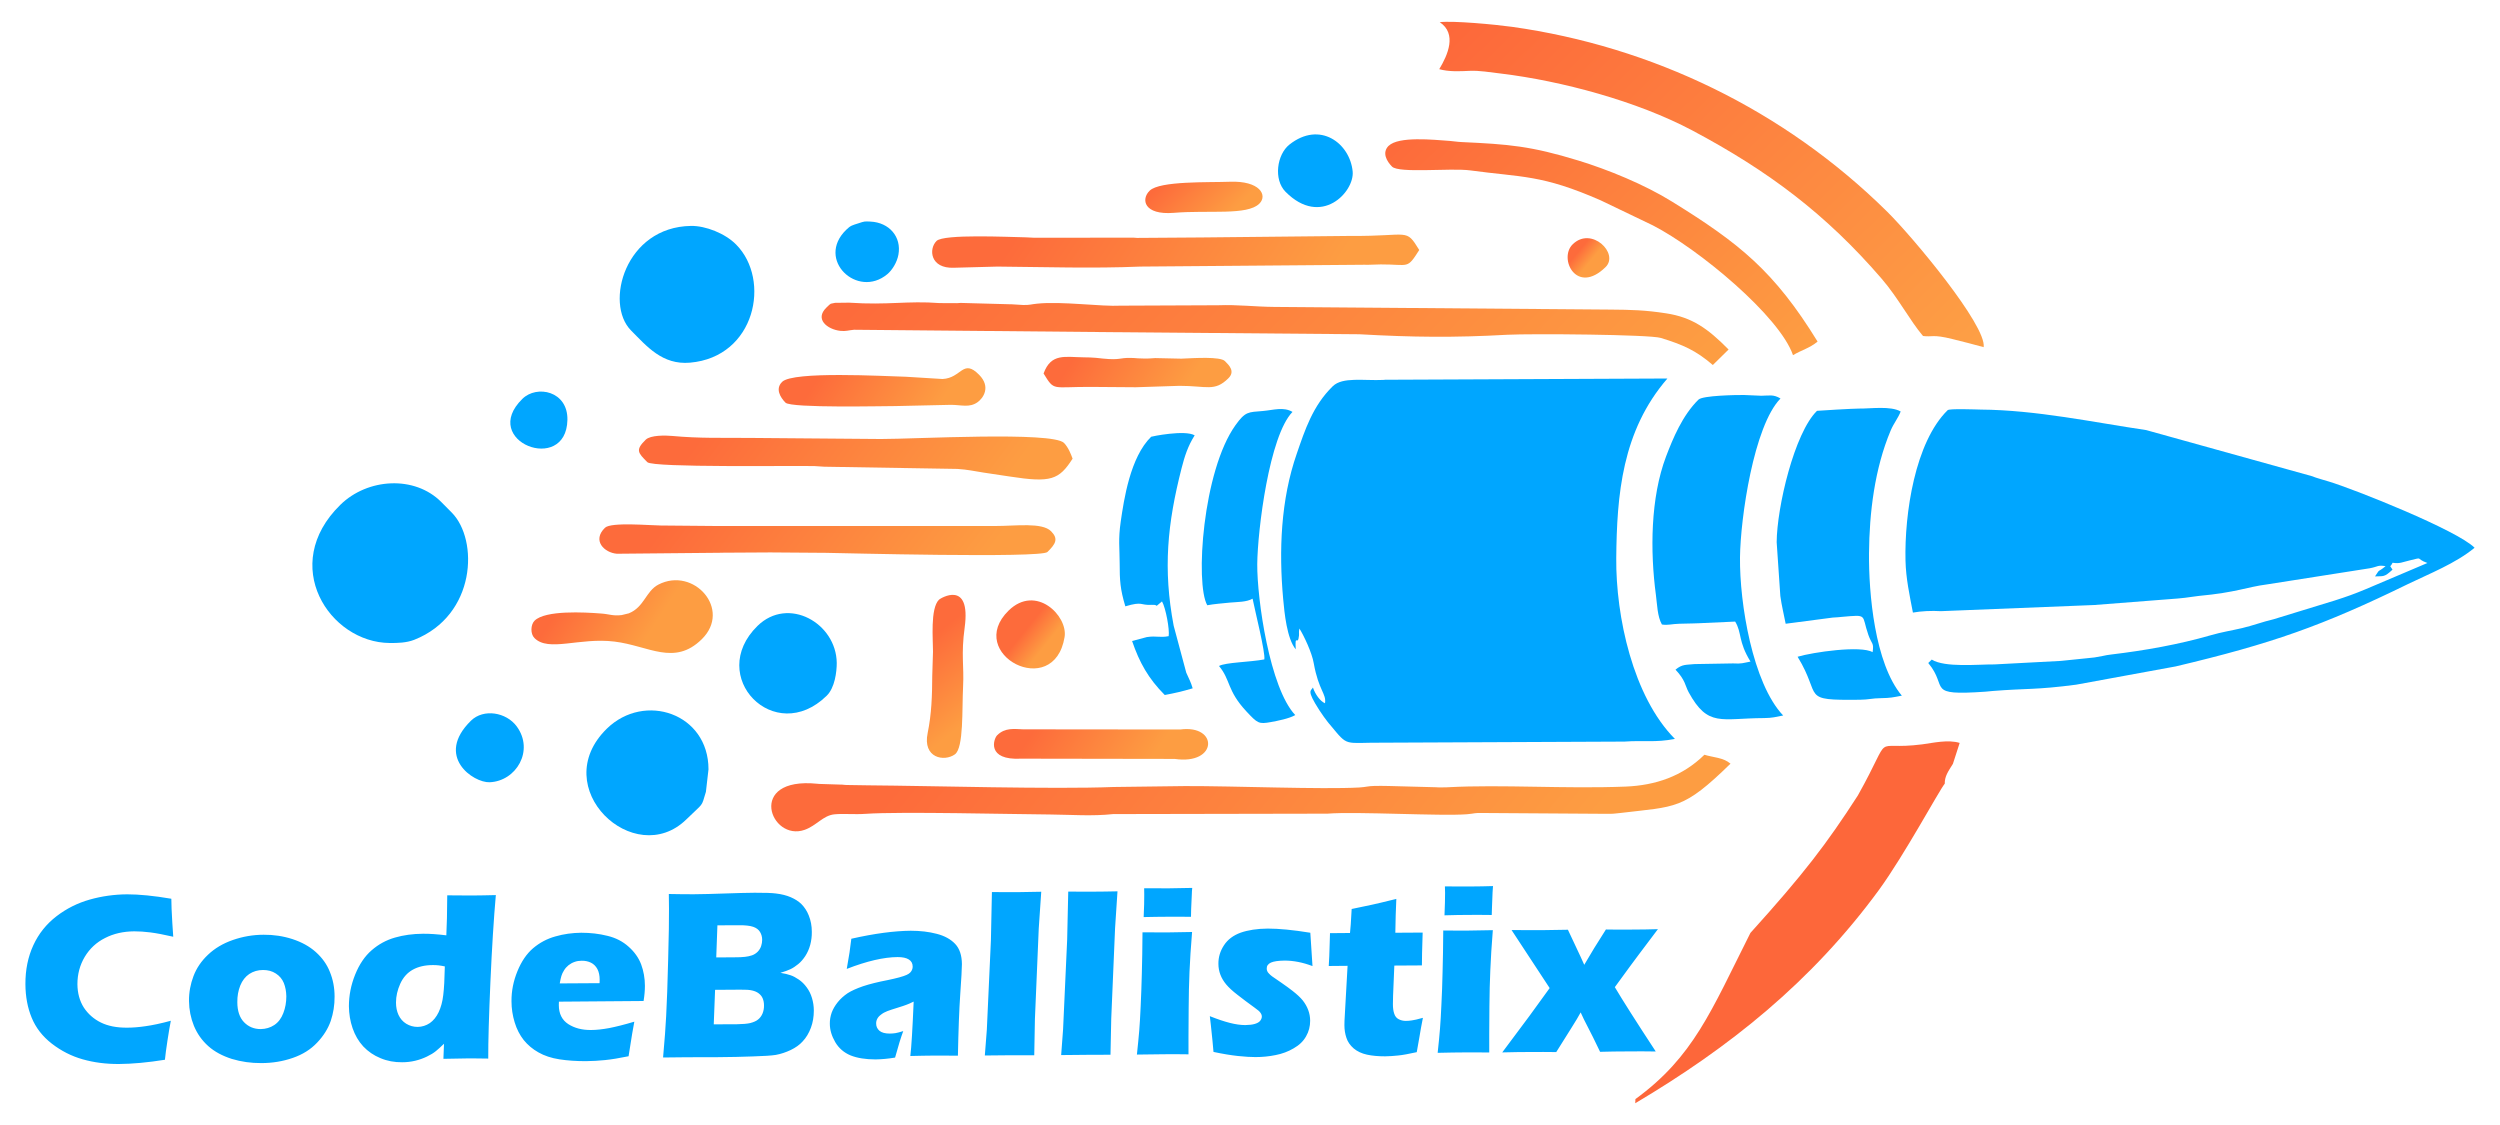 <?xml version="1.0" encoding="UTF-8"?>
<!DOCTYPE svg PUBLIC "-//W3C//DTD SVG 1.1//EN" "http://www.w3.org/Graphics/SVG/1.1/DTD/svg11.dtd">
<!-- Creator: CorelDRAW -->
<svg xmlns="http://www.w3.org/2000/svg" xml:space="preserve" version="1.1" style="shape-rendering:geometricPrecision; text-rendering:geometricPrecision; image-rendering:optimizeQuality; fill-rule:evenodd; clip-rule:evenodd"
viewBox="0 0 300 135"
 xmlns:xlink="http://www.w3.org/1999/xlink"
 xmlns:xodm="http://www.corel.com/coreldraw/odm/2003">
 <defs>
  <style type="text/css">
   <![CDATA[
    .fil0 {fill:#00A6FF}
    .fil16 {fill:#FD673A}
    .fil1 {fill:#00A6FF;fill-rule:nonzero}
    .fil5 {fill:url(#id0)}
    .fil7 {fill:url(#id1)}
    .fil12 {fill:url(#id2)}
    .fil6 {fill:url(#id3)}
    .fil3 {fill:url(#id4)}
    .fil2 {fill:url(#id5)}
    .fil15 {fill:url(#id6)}
    .fil11 {fill:url(#id7)}
    .fil4 {fill:url(#id8)}
    .fil9 {fill:url(#id9)}
    .fil8 {fill:url(#id10)}
    .fil17 {fill:url(#id11)}
    .fil14 {fill:url(#id12)}
    .fil10 {fill:url(#id13)}
    .fil13 {fill:url(#id14)}
   ]]>
  </style>
  <linearGradient id="id0" gradientUnits="userSpaceOnUse" x1="126.77" y1="21.03" x2="155.09" y2="39.69">
   <stop offset="0" style="stop-opacity:1; stop-color:#FD6B3B"/>
   <stop offset="1" style="stop-opacity:1; stop-color:#FD9D42"/>
  </linearGradient>
  <linearGradient id="id1" gradientUnits="userSpaceOnUse" xlink:href="#id0" x1="86.24" y1="54.47" x2="112.47" y2="74.4">
  </linearGradient>
  <linearGradient id="id2" gradientUnits="userSpaceOnUse" xlink:href="#id0" x1="110.14" y1="77.76" x2="116.69" y2="86">
  </linearGradient>
  <linearGradient id="id3" gradientUnits="userSpaceOnUse" xlink:href="#id0" x1="89.98" y1="44.61" x2="115.91" y2="64.05">
  </linearGradient>
  <linearGradient id="id4" gradientUnits="userSpaceOnUse" xlink:href="#id0" x1="126.08" y1="12.87" x2="180.34" y2="66.76">
  </linearGradient>
  <linearGradient id="id5" gradientUnits="userSpaceOnUse" xlink:href="#id0" x1="126.1" y1="71.79" x2="177.84" y2="114.33">
  </linearGradient>
  <linearGradient id="id6" gradientUnits="userSpaceOnUse" xlink:href="#id0" x1="189.6" y1="29.94" x2="191.03" y2="31.12">
  </linearGradient>
  <linearGradient id="id7" gradientUnits="userSpaceOnUse" xlink:href="#id0" x1="130.11" y1="40.96" x2="141.3" y2="48.03">
  </linearGradient>
  <linearGradient id="id8" gradientUnits="userSpaceOnUse" xlink:href="#id0" x1="174.52" y1="10.79" x2="210.72" y2="47.74">
  </linearGradient>
  <linearGradient id="id9" gradientUnits="userSpaceOnUse" xlink:href="#id0" x1="125.65" y1="85.23" x2="137.09" y2="92.74">
  </linearGradient>
  <linearGradient id="id10" gradientUnits="userSpaceOnUse" xlink:href="#id0" x1="68.27" y1="71.17" x2="77.21" y2="77.04">
  </linearGradient>
  <linearGradient id="id11" gradientUnits="userSpaceOnUse" x1="179.3" y1="-3.73" x2="230.14" y2="47.79">
   <stop offset="0" style="stop-opacity:1; stop-color:#FD673A"/>
   <stop offset="1" style="stop-opacity:1; stop-color:#FD9F45"/>
  </linearGradient>
  <linearGradient id="id12" gradientUnits="userSpaceOnUse" xlink:href="#id0" x1="141.17" y1="20.37" x2="146.95" y2="26.24">
  </linearGradient>
  <linearGradient id="id13" gradientUnits="userSpaceOnUse" xlink:href="#id0" x1="99.44" y1="43.31" x2="111.23" y2="50.84">
  </linearGradient>
  <linearGradient id="id14" gradientUnits="userSpaceOnUse" xlink:href="#id0" x1="124.21" y1="74.14" x2="126.57" y2="76.04">
  </linearGradient>
 </defs>
 <g id="Layer_x0020_1">
  <g id="complete">
   <g id="bullet">
    <path class="fil0" d="M159.93 46.35c-2.41,2.35 -3.35,5.29 -4.31,8.07 -1.94,5.56 -2.16,11.68 -1.64,17.45 0.15,1.67 0.45,4.78 1.51,6.05 -0.12,-2.04 0.25,-0.28 0.39,-1.65 0.03,-0.31 -0.05,-0.34 0.05,-0.85 0.56,0.9 1.51,2.92 1.72,4.17 0.59,3.29 1.54,3.66 1.35,4.8 -0.56,-0.23 -1.17,-1.06 -1.45,-1.89 -0.21,0.44 -0.84,0.22 0.77,2.72 0.34,0.53 0.79,1.14 0.95,1.34 0.48,0.61 -0.1,-0.11 0.36,0.44 2.25,2.71 1.55,2.08 6.44,2.12l28.86 -0.13c2.35,-0.17 3.66,0.14 6.06,-0.32 -5.04,-5.08 -7.1,-14.72 -7.04,-21.68 0.07,-7.6 0.69,-15.28 6.14,-21.57l-33.88 0.15c-0.06,0 -0.15,0.01 -0.21,0.02 -2.33,0.11 -4.9,-0.39 -6.07,0.76l0 0 0 0z"/>
    <path class="fil0" d="M233.72 49.22c-3.92,3.84 -5.19,12.41 -5.06,18.05 0.05,2.15 0.49,4.16 0.89,6.24 0.98,-0.18 2.27,-0.24 3.35,-0.17l18.2 -0.73c0.06,-0.01 0.15,-0.01 0.21,-0.01l10.04 -0.78c0.78,-0.08 0.89,-0.08 1.68,-0.2 0.26,-0.03 0.53,-0.08 0.83,-0.11 4.53,-0.42 5.72,-1.06 8.17,-1.38l12.35 -1.94c1.02,-0.19 0.9,-0.41 1.89,-0.25 -1.11,0.91 -0.55,0.15 -1.27,1.23 1.02,-0.06 1.08,0.14 2.1,-0.81 -0.4,-0.69 -0.31,-0.16 0.01,-0.83 0.88,0.14 1.14,-0.07 2.09,-0.29 1.7,-0.41 0.56,-0.23 2.09,0.32l-7.35 3.12c-1.48,0.62 -2.29,0.9 -3.77,1.38l-7.34 2.25c-1.39,0.33 -2.43,0.74 -3.77,1.06 -1.33,0.31 -2.46,0.48 -3.77,0.86 -3.89,1.12 -7.93,1.83 -11.94,2.31 -0.57,0.07 -0.49,0.07 -1.05,0.18 -0.86,0.17 -1.06,0.2 -1.88,0.27l-2.93 0.3c-0.06,0.01 -0.15,0.02 -0.21,0.02l-7.95 0.42c-1.91,-0.02 -5.94,0.41 -7.52,-0.58l-0.42 0.41c2.49,2.98 -0.42,3.94 6.87,3.44l0.84 -0.08c4.09,-0.33 5.2,-0.12 10.04,-0.76l11.94 -2.19c11.51,-2.73 17.57,-4.85 27.89,-9.89 2.49,-1.21 5.71,-2.47 7.98,-4.35 -2.09,-2.11 -14.44,-7.03 -17.5,-7.95 -0.76,-0.23 -1.29,-0.36 -2.09,-0.66l-19.82 -5.51c-6.31,-0.93 -13.18,-2.41 -19.85,-2.46 -0.57,-0.01 -3.76,-0.14 -3.97,0.07l0 0 0 0z"/>
    <path class="fil0" d="M203.83 47.94c-1.95,1.92 -3.07,4.66 -3.9,6.83 -1.88,4.96 -1.92,11.4 -1.22,16.63 0.15,1.11 0.17,2.58 0.72,3.54 0.74,0.12 1.18,-0.07 2.09,-0.09l1.68 -0.04c0.43,-0.02 0.2,0 0.62,-0.02l4.4 -0.2c0.83,1.36 0.33,2.35 1.84,4.8 -0.95,0.18 -1.04,0.28 -2.09,0.22l-4.61 0.08c-0.99,0.11 -1.48,-0.02 -2.3,0.67 1.21,1.27 1.16,1.95 1.58,2.71 2.32,4.23 3.87,3.12 9.04,3.1 1,-0.01 1.38,-0.13 2.3,-0.31 -3.67,-3.87 -5.24,-13.49 -5.18,-18.96 0.05,-4.72 1.65,-15.8 4.86,-19.08 -0.87,-0.52 -1.31,-0.34 -2.3,-0.33l-2.09 -0.09c-0.91,-0.01 -4.95,0.06 -5.44,0.55l0 -0.01z"/>
    <path class="fil0" d="M218.04 49.3c-2.72,2.66 -4.81,11.58 -4.84,15.76l0.44 6.46c0.16,1.17 0.43,2.24 0.64,3.33l5.65 -0.74c0.34,-0.03 0.48,-0.03 0.63,-0.04l0.41 -0.04c3.25,-0.28 2.37,-0.31 3.23,2.15 0.4,1.15 0.7,0.92 0.51,2.08 -1.42,-0.83 -7.15,0 -9,0.55 3.01,4.9 0.2,5.24 7.49,5.16 1.06,-0.01 1.44,-0.18 2.51,-0.19 1.15,-0.02 1.43,-0.09 2.51,-0.3 -3.27,-3.9 -3.98,-12.32 -3.94,-17.07 0.04,-4.88 0.67,-10.16 2.6,-14.75 0.38,-0.89 0.91,-1.51 1.2,-2.28 -1.21,-0.7 -3.61,-0.33 -5.02,-0.35 -0.48,-0.01 -5,0.25 -5.02,0.27l0 0 0 0z"/>
    <path class="fil0" d="M144.87 72.63c0.87,-0.16 1.77,-0.22 2.73,-0.32 0.89,-0.08 1.99,-0.05 2.71,-0.47 0.29,1.47 1.55,6.46 1.41,7.29 -1.73,0.33 -4.66,0.35 -5.44,0.79 1.41,1.68 0.94,2.93 3.28,5.44 1.36,1.46 1.5,1.55 2.94,1.29 0.77,-0.14 2.19,-0.41 2.93,-0.84 -3.06,-3.23 -4.59,-13.91 -4.56,-18.12 0.04,-4.06 1.44,-15.4 4.23,-18.26 -1.09,-0.64 -2.28,-0.22 -3.55,-0.11 -1.78,0.15 -2.1,0.04 -3.29,1.7 -3.93,5.48 -4.86,19.03 -3.39,21.61l0 0 0 0z"/>
    <path class="fil0" d="M138.14 52.41c-2.52,2.45 -3.27,7.56 -3.65,10.16 -0.32,2.22 -0.13,3.2 -0.13,4.99 0,2.11 0.06,3.13 0.68,5.2 2.15,-0.64 1.74,-0.1 3.14,-0.18 1.12,-0.06 0.09,0.51 1.26,-0.41 0.45,0.79 0.93,3.38 0.8,4.17 -1.09,0.21 -1.44,-0.07 -2.62,0.11l-1.77 0.47c0.88,2.58 1.95,4.5 3.92,6.48 1.27,-0.24 2.06,-0.42 3.35,-0.8 -0.24,-0.81 -0.38,-0.99 -0.77,-1.88l-1.51 -5.63c-1.29,-6.8 -0.76,-12.22 0.95,-18.91 0.36,-1.39 0.73,-2.61 1.57,-3.94 -1.18,-0.69 -5.2,0.14 -5.22,0.17l0 0 0 0z"/>
   </g>
   <g id="particles">
    <path class="fil0" d="M40.84 60.58c-7.38,7.22 -1.31,16.53 5.93,16.58 0.94,0.01 2,-0.02 2.93,-0.38 7.45,-2.94 7.75,-12 4.51,-15.27l-1.24 -1.25c-3.21,-3.25 -8.87,-2.88 -12.13,0.32l0 0 0 0z"/>
    <path class="fil0" d="M75.72 39.65c1.9,1.91 3.76,4.16 7.08,3.87 7.86,-0.68 9.74,-9.93 5.54,-14.17 -1.31,-1.34 -3.68,-2.27 -5.42,-2.24 -7.91,0.12 -10.4,9.3 -7.2,12.54l0 0z"/>
    <path class="fil0" d="M72.82 87.44c-7.25,7.1 3.31,16.98 9.54,10.89 2.15,-2.11 1.76,-1.38 2.35,-3.31l0.31 -2.7c0,-6.72 -7.68,-9.29 -12.2,-4.88l0 0 0 0z"/>
    <path class="fil0" d="M90.9 75.11c-6.17,6.05 2.05,14.51 8.3,8.38 0.98,-0.95 1.21,-2.86 1.21,-3.93 -0.05,-4.8 -5.83,-8.05 -9.51,-4.45l0 0z"/>
    <path class="fil0" d="M154.26 23.01c4.28,4.32 8.29,0.01 8.06,-2.43 -0.32,-3.38 -3.93,-6.13 -7.59,-3.23 -1.51,1.2 -1.92,4.19 -0.47,5.66z"/>
    <path class="fil0" d="M56.52 86.48c-4.37,4.28 0.28,7.47 2.24,7.39 3.19,-0.13 5.38,-3.81 3.24,-6.71 -1.26,-1.7 -3.97,-2.15 -5.48,-0.68z"/>
    <path class="fil0" d="M101.53 27.59c-3.65,3.57 1.36,8.29 4.94,5.32 0.58,-0.48 1.17,-1.41 1.34,-2.35 0.39,-2.14 -1.1,-3.86 -3.35,-3.97 -0.72,-0.03 -0.68,-0.05 -1.46,0.21 -0.7,0.23 -0.92,0.24 -1.47,0.79l0 0 0 0z"/>
    <path class="fil0" d="M62.69 47.86c-5.21,5.09 5.26,9.13 5.4,2.53 0.07,-3.47 -3.67,-4.23 -5.4,-2.53z"/>
   </g>
   <g id="text_group">
    <path id="text" class="fil1" d="M20.5 122.49c-0.11,0.56 -0.25,1.35 -0.4,2.35 -0.15,1 -0.26,1.78 -0.31,2.33 -2.06,0.33 -3.89,0.5 -5.51,0.51 -1.56,0.01 -3.01,-0.18 -4.35,-0.56 -1.35,-0.38 -2.58,-1.01 -3.71,-1.88 -1.13,-0.88 -1.93,-1.92 -2.42,-3.12 -0.49,-1.19 -0.74,-2.52 -0.75,-4.01 -0.01,-1.73 0.31,-3.29 0.95,-4.68 0.64,-1.39 1.57,-2.55 2.78,-3.48 1.21,-0.93 2.54,-1.59 3.99,-2 1.45,-0.41 2.95,-0.62 4.5,-0.63 1.42,0 3.18,0.17 5.29,0.53l0.03 1.2c0.02,0.53 0.05,1.1 0.09,1.73l0.11 1.63c-1.13,-0.26 -2.04,-0.43 -2.74,-0.52 -0.7,-0.09 -1.34,-0.13 -1.94,-0.13 -1.3,0.01 -2.47,0.27 -3.5,0.8 -1.04,0.52 -1.85,1.28 -2.44,2.26 -0.59,0.99 -0.88,2.09 -0.88,3.28 0.01,1.09 0.27,2.02 0.77,2.81 0.51,0.77 1.19,1.37 2.04,1.79 0.85,0.42 1.9,0.63 3.15,0.62 0.68,0 1.43,-0.06 2.23,-0.18 0.8,-0.11 1.81,-0.32 3.02,-0.65zm11.14 -10.32c1.19,-0.01 2.34,0.16 3.45,0.52 1.1,0.36 2.04,0.87 2.8,1.55 0.77,0.69 1.34,1.48 1.7,2.4 0.37,0.9 0.56,1.89 0.56,2.94 0.01,1.03 -0.15,2 -0.46,2.93 -0.32,0.92 -0.86,1.79 -1.63,2.6 -0.77,0.82 -1.74,1.43 -2.93,1.84 -1.18,0.41 -2.44,0.62 -3.77,0.62 -1.23,0.01 -2.41,-0.16 -3.54,-0.5 -1.12,-0.36 -2.07,-0.86 -2.83,-1.54 -0.76,-0.68 -1.33,-1.49 -1.72,-2.43 -0.38,-0.94 -0.58,-1.94 -0.59,-2.98 -0.01,-1.04 0.18,-2.05 0.54,-2.99 0.36,-0.95 0.94,-1.81 1.75,-2.57 0.8,-0.76 1.79,-1.35 2.97,-1.76 1.18,-0.41 2.41,-0.63 3.7,-0.63zm-0.08 4.23c-0.61,0 -1.16,0.16 -1.65,0.48 -0.47,0.32 -0.83,0.78 -1.08,1.39 -0.24,0.61 -0.36,1.27 -0.35,1.99 0,1.04 0.27,1.85 0.8,2.4 0.54,0.56 1.21,0.83 2.01,0.83 0.6,-0.01 1.15,-0.17 1.63,-0.49 0.48,-0.32 0.84,-0.8 1.08,-1.43 0.24,-0.62 0.36,-1.29 0.36,-2.01 -0.01,-0.59 -0.11,-1.12 -0.3,-1.6 -0.2,-0.48 -0.52,-0.86 -0.96,-1.14 -0.44,-0.29 -0.95,-0.42 -1.54,-0.42zm27.03 10.63c-1.03,-0.02 -1.89,-0.02 -2.57,-0.02 -0.78,0.01 -1.71,0.02 -2.81,0.05l0.07 -1.81c-0.37,0.36 -0.7,0.66 -0.97,0.88 -0.28,0.23 -0.64,0.45 -1.08,0.66 -0.44,0.21 -0.9,0.38 -1.41,0.5 -0.5,0.12 -1.02,0.18 -1.57,0.18 -0.92,0.01 -1.79,-0.15 -2.59,-0.49 -0.81,-0.33 -1.49,-0.8 -2.07,-1.41 -0.57,-0.62 -0.99,-1.35 -1.28,-2.19 -0.29,-0.84 -0.43,-1.73 -0.44,-2.63 0,-1.3 0.25,-2.56 0.75,-3.8 0.5,-1.24 1.16,-2.21 1.98,-2.92 0.83,-0.72 1.75,-1.22 2.79,-1.52 1.03,-0.3 2.15,-0.45 3.36,-0.46 0.8,-0.01 1.74,0.06 2.81,0.19 0.06,-1.14 0.1,-2.74 0.11,-4.8 1.18,0.02 2.15,0.02 2.9,0.02 0.97,-0.01 1.94,-0.02 2.93,-0.05 -0.25,2.84 -0.47,6.32 -0.65,10.42 -0.18,4.1 -0.27,7.17 -0.26,9.2zm-5.21 -11.06c-0.51,-0.11 -0.99,-0.17 -1.45,-0.16 -0.94,0 -1.74,0.19 -2.39,0.55 -0.65,0.36 -1.16,0.92 -1.51,1.69 -0.34,0.76 -0.51,1.51 -0.51,2.25 0,0.56 0.1,1.05 0.3,1.49 0.21,0.45 0.51,0.8 0.93,1.06 0.41,0.25 0.87,0.38 1.37,0.38 0.53,-0.01 1.01,-0.16 1.46,-0.46 0.43,-0.3 0.78,-0.73 1.06,-1.31 0.27,-0.57 0.46,-1.26 0.55,-2.05 0.1,-0.79 0.16,-1.94 0.19,-3.44zm22.74 6.63c-0.12,0.57 -0.35,1.96 -0.69,4.15 -1.11,0.23 -2.05,0.38 -2.82,0.46 -0.76,0.08 -1.53,0.12 -2.31,0.13 -1.15,0 -2.21,-0.07 -3.17,-0.22 -0.97,-0.15 -1.81,-0.43 -2.51,-0.83 -0.7,-0.39 -1.29,-0.89 -1.77,-1.48 -0.47,-0.6 -0.84,-1.3 -1.09,-2.13 -0.25,-0.82 -0.38,-1.66 -0.38,-2.53 -0.01,-1.23 0.23,-2.43 0.71,-3.6 0.48,-1.18 1.11,-2.1 1.88,-2.76 0.78,-0.66 1.67,-1.14 2.68,-1.42 1,-0.29 2.04,-0.43 3.1,-0.44 1.1,0 2.15,0.12 3.14,0.37 1.01,0.24 1.85,0.68 2.55,1.31 0.7,0.62 1.2,1.33 1.5,2.12 0.29,0.79 0.45,1.65 0.45,2.57 0,0.55 -0.05,1.15 -0.16,1.82l-10.16 0.08c-0.01,0.15 -0.01,0.29 -0.01,0.41 0,1.03 0.38,1.79 1.13,2.28 0.75,0.48 1.65,0.72 2.73,0.71 0.63,0 1.36,-0.08 2.18,-0.23 0.81,-0.16 1.82,-0.41 3.02,-0.77zm-8.95 -4.59l4.78 -0.03c0.01,-0.16 0.01,-0.3 0.01,-0.42 0,-0.49 -0.09,-0.92 -0.27,-1.27 -0.19,-0.35 -0.45,-0.61 -0.78,-0.77 -0.33,-0.16 -0.71,-0.24 -1.12,-0.23 -0.29,0 -0.57,0.04 -0.84,0.14 -0.27,0.09 -0.51,0.23 -0.73,0.4 -0.22,0.18 -0.4,0.38 -0.54,0.62 -0.14,0.22 -0.25,0.45 -0.31,0.66 -0.07,0.21 -0.13,0.51 -0.2,0.9zm12.4 8.89c0.19,-2.11 0.31,-3.77 0.37,-4.97 0.09,-1.65 0.17,-3.91 0.24,-6.79 0.08,-2.87 0.11,-4.9 0.1,-6.07 0,-0.42 -0.01,-1.02 -0.02,-1.79 1.28,0.03 2.29,0.03 3.04,0.03 1.05,-0.01 2.27,-0.04 3.66,-0.09 1.4,-0.05 2.59,-0.08 3.6,-0.09 1.2,0 2.06,0.02 2.56,0.09 0.68,0.08 1.27,0.23 1.78,0.45 0.5,0.22 0.92,0.48 1.26,0.81 0.38,0.38 0.68,0.84 0.89,1.37 0.25,0.61 0.37,1.27 0.37,1.97 0.01,0.54 -0.06,1.06 -0.19,1.56 -0.14,0.51 -0.34,0.95 -0.59,1.34 -0.25,0.38 -0.53,0.71 -0.85,0.97 -0.32,0.26 -0.63,0.47 -0.93,0.61 -0.3,0.14 -0.7,0.29 -1.21,0.44 0.5,0.08 0.91,0.18 1.22,0.29 0.31,0.1 0.64,0.28 0.99,0.52 0.35,0.24 0.67,0.55 0.95,0.94 0.28,0.38 0.49,0.8 0.63,1.28 0.14,0.47 0.22,0.97 0.22,1.5 0,0.73 -0.11,1.41 -0.35,2.06 -0.24,0.64 -0.57,1.2 -1,1.65 -0.36,0.4 -0.84,0.74 -1.42,1.02 -0.59,0.28 -1.19,0.48 -1.8,0.59 -0.5,0.08 -1.41,0.14 -2.73,0.18 -1.32,0.05 -2.72,0.08 -4.2,0.09l-3.79 0.01 -2.8 0.03zm6.38 -12.01l2.04 -0.01c0.67,0 1.14,-0.02 1.42,-0.06 0.29,-0.03 0.56,-0.09 0.83,-0.18 0.26,-0.09 0.49,-0.24 0.69,-0.44 0.19,-0.2 0.33,-0.43 0.41,-0.68 0.08,-0.25 0.12,-0.49 0.12,-0.74 0,-0.36 -0.09,-0.67 -0.26,-0.95 -0.17,-0.28 -0.44,-0.48 -0.81,-0.61 -0.38,-0.13 -0.95,-0.2 -1.71,-0.19l-2.59 0.01 -0.14 3.85zm-0.3 8.03l2.76 -0.01c0.73,-0.01 1.26,-0.06 1.61,-0.14 0.42,-0.11 0.74,-0.25 0.95,-0.43 0.22,-0.17 0.4,-0.41 0.53,-0.71 0.12,-0.29 0.19,-0.63 0.18,-0.99 0,-0.32 -0.06,-0.6 -0.16,-0.84 -0.1,-0.24 -0.26,-0.43 -0.48,-0.6 -0.21,-0.16 -0.47,-0.27 -0.77,-0.34 -0.31,-0.08 -0.79,-0.11 -1.44,-0.1l-3.02 0.02 -0.16 4.14zm15.96 -6.65c0.17,-0.94 0.28,-1.59 0.33,-1.95 0.05,-0.35 0.12,-0.91 0.22,-1.67 2.77,-0.63 5.14,-0.94 7.13,-0.96 1.13,0 2.17,0.12 3.12,0.37 0.94,0.24 1.68,0.65 2.21,1.21 0.53,0.56 0.8,1.37 0.81,2.42 0,0.53 -0.07,1.74 -0.2,3.62 -0.13,1.87 -0.22,4.33 -0.28,7.37 -0.95,-0.01 -1.89,-0.01 -2.82,-0.01 -0.9,0.01 -1.87,0.02 -2.89,0.05 0.13,-1.06 0.26,-3.23 0.4,-6.53 -0.37,0.18 -0.65,0.31 -0.86,0.38 -0.2,0.08 -0.56,0.2 -1.08,0.36 -0.52,0.16 -0.92,0.29 -1.21,0.4 -0.29,0.11 -0.55,0.25 -0.76,0.42 -0.22,0.16 -0.37,0.33 -0.46,0.51 -0.09,0.17 -0.14,0.37 -0.13,0.58 0,0.33 0.13,0.62 0.39,0.85 0.27,0.23 0.68,0.34 1.25,0.34 0.21,0 0.42,-0.02 0.66,-0.05 0.23,-0.04 0.55,-0.12 0.95,-0.25 -0.27,0.72 -0.6,1.78 -0.98,3.18 -0.83,0.14 -1.61,0.21 -2.35,0.22 -1.19,0 -2.19,-0.16 -2.99,-0.48 -0.79,-0.33 -1.41,-0.86 -1.84,-1.59 -0.43,-0.74 -0.65,-1.47 -0.65,-2.21 -0.01,-0.45 0.07,-0.89 0.22,-1.33 0.16,-0.43 0.4,-0.85 0.74,-1.27 0.33,-0.41 0.73,-0.76 1.17,-1.06 0.45,-0.29 1.07,-0.57 1.85,-0.84 0.78,-0.26 1.77,-0.51 2.97,-0.74 0.49,-0.1 0.95,-0.21 1.37,-0.32 0.41,-0.12 0.71,-0.21 0.89,-0.3 0.18,-0.08 0.32,-0.17 0.43,-0.28 0.11,-0.12 0.19,-0.23 0.23,-0.35 0.05,-0.12 0.07,-0.24 0.07,-0.37 0,-0.37 -0.15,-0.66 -0.46,-0.85 -0.31,-0.2 -0.76,-0.29 -1.35,-0.29 -1.65,0.01 -3.69,0.48 -6.1,1.42zm16.57 10.39l0.24 -3.09 0.49 -10.74 0.12 -5.78c1.34,0.01 2.35,0.01 3.02,0.01 0.88,-0.01 1.84,-0.02 2.9,-0.05l-0.3 4.41 -0.46 10.87 -0.08 4.34c-1.04,0 -1.96,0 -2.79,0l-3.14 0.03zm9.16 -0.05l0.23 -3.09 0.49 -10.75 0.13 -5.78c1.33,0.01 2.34,0.02 3.01,0.01 0.88,0 1.84,-0.02 2.9,-0.04l-0.29 4.41 -0.46 10.87 -0.09 4.33c-1.04,0 -1.96,0 -2.79,0.01l-3.13 0.03zm9.9 -16.56c0.05,-1.13 0.08,-2.03 0.07,-2.69 0,-0.19 0,-0.45 -0.01,-0.77 1.16,0.01 2.13,0.01 2.92,0.01 1.08,-0.01 2.03,-0.03 2.85,-0.05 -0.03,0.29 -0.05,0.54 -0.05,0.75l-0.08 1.77c-0.01,0.27 -0.02,0.59 -0.02,0.95 -0.95,-0.01 -1.86,-0.02 -2.74,-0.01 -0.9,0 -1.88,0.02 -2.94,0.04zm-0.81 16.5c0.12,-1.17 0.22,-2.13 0.28,-2.88 0.06,-0.76 0.12,-1.73 0.17,-2.91 0.06,-1.18 0.1,-2.48 0.14,-3.91 0.04,-1.43 0.07,-3.08 0.08,-4.97 1.25,0.01 2.25,0.01 3,0.01 0.69,0 1.67,-0.02 2.95,-0.05 -0.15,1.81 -0.25,3.4 -0.31,4.78 -0.06,1.36 -0.09,2.82 -0.1,4.35 -0.02,2.72 -0.03,4.57 -0.02,5.55 -1.15,-0.02 -2.14,-0.02 -2.97,-0.01 -0.82,0 -1.89,0.02 -3.22,0.04zm9.19 -0.32c-0.04,-0.42 -0.08,-0.86 -0.12,-1.33 -0.04,-0.46 -0.11,-1.11 -0.2,-1.92l-0.12 -1.04c0.93,0.37 1.73,0.64 2.41,0.81 0.67,0.17 1.29,0.26 1.85,0.26 0.47,-0.01 0.85,-0.05 1.14,-0.14 0.3,-0.09 0.51,-0.21 0.64,-0.37 0.13,-0.17 0.2,-0.33 0.2,-0.51 0,-0.15 -0.05,-0.3 -0.16,-0.45 -0.09,-0.15 -0.32,-0.35 -0.68,-0.6 -0.79,-0.57 -1.48,-1.09 -2.08,-1.56 -0.6,-0.46 -1.05,-0.88 -1.35,-1.24 -0.3,-0.36 -0.54,-0.75 -0.7,-1.17 -0.16,-0.42 -0.24,-0.86 -0.24,-1.3 -0.01,-0.8 0.21,-1.54 0.67,-2.24 0.45,-0.69 1.12,-1.19 2,-1.51 0.89,-0.31 1.97,-0.48 3.25,-0.49 1.33,0 3.04,0.16 5.11,0.5l0.26 4c-1.16,-0.44 -2.27,-0.66 -3.35,-0.66 -0.75,0.01 -1.3,0.09 -1.64,0.24 -0.34,0.16 -0.51,0.4 -0.5,0.72 0,0.11 0.02,0.21 0.06,0.3 0.03,0.1 0.11,0.2 0.21,0.3 0.09,0.11 0.22,0.21 0.37,0.33 0.15,0.1 0.51,0.35 1.09,0.75 0.58,0.4 1.03,0.73 1.36,0.99 0.54,0.42 0.95,0.8 1.24,1.16 0.28,0.36 0.5,0.74 0.65,1.15 0.15,0.4 0.23,0.83 0.23,1.28 0,0.68 -0.16,1.3 -0.49,1.87 -0.32,0.58 -0.82,1.06 -1.49,1.44 -0.66,0.39 -1.39,0.66 -2.17,0.81 -0.78,0.16 -1.58,0.24 -2.41,0.24 -0.56,0 -1.26,-0.04 -2.1,-0.13 -0.84,-0.09 -1.82,-0.25 -2.94,-0.49zm25.13 -4.09c-0.16,0.81 -0.31,1.6 -0.43,2.37l-0.31 1.75c-0.95,0.21 -1.7,0.35 -2.23,0.4 -0.54,0.06 -1.05,0.09 -1.56,0.1 -0.81,0 -1.54,-0.06 -2.18,-0.2 -0.64,-0.14 -1.17,-0.39 -1.6,-0.75 -0.42,-0.37 -0.72,-0.79 -0.87,-1.27 -0.16,-0.47 -0.24,-0.98 -0.24,-1.52 0,-0.1 0,-0.26 0.01,-0.51 0.01,-0.24 0.04,-0.79 0.09,-1.63l0.28 -4.98 -2.26 0.02c0.05,-0.66 0.08,-1.53 0.11,-2.61l0.04 -1.33 2.4 -0.02c0.06,-0.44 0.12,-1.4 0.2,-2.88l2.47 -0.52c0.45,-0.1 1.42,-0.32 2.89,-0.69 -0.06,1.26 -0.1,2.61 -0.12,4.06l3.28 -0.02c-0.07,1.98 -0.09,3.3 -0.09,3.94l-3.31 0.02 -0.15 3.6c-0.02,0.53 -0.02,0.88 -0.02,1.03 0,0.46 0.05,0.84 0.16,1.15 0.1,0.31 0.28,0.53 0.54,0.66 0.25,0.13 0.54,0.2 0.85,0.2 0.23,0 0.47,-0.02 0.72,-0.06 0.25,-0.03 0.69,-0.13 1.33,-0.31zm2.59 -12.3c0.05,-1.14 0.07,-2.04 0.07,-2.7 0,-0.19 -0.01,-0.45 -0.02,-0.77 1.16,0.01 2.13,0.01 2.92,0.01 1.08,-0.01 2.04,-0.02 2.85,-0.05 -0.02,0.3 -0.04,0.55 -0.05,0.75l-0.07 1.78c-0.02,0.26 -0.03,0.58 -0.03,0.94 -0.95,-0.01 -1.86,-0.02 -2.74,-0.01 -0.9,0 -1.88,0.02 -2.93,0.05zm-0.82 16.5c0.13,-1.18 0.22,-2.14 0.28,-2.89 0.06,-0.76 0.12,-1.73 0.17,-2.91 0.06,-1.18 0.11,-2.48 0.14,-3.91 0.04,-1.43 0.07,-3.08 0.08,-4.97 1.26,0.01 2.26,0.02 3.01,0.01 0.68,0 1.66,-0.02 2.94,-0.05 -0.14,1.81 -0.25,3.41 -0.3,4.78 -0.06,1.37 -0.1,2.82 -0.11,4.35 -0.02,2.72 -0.03,4.57 -0.02,5.55 -1.15,-0.01 -2.13,-0.02 -2.97,-0.01 -0.82,0 -1.89,0.02 -3.22,0.05zm7.75 -0.05l3.26 -4.37 2.43 -3.35 -4.57 -6.96c1.4,0.01 2.61,0.01 3.62,0.01 1.27,-0.01 2.32,-0.03 3.14,-0.05l1.54 3.28c0.09,0.2 0.24,0.51 0.42,0.93 0.73,-1.27 1.6,-2.68 2.6,-4.24 0.86,0.02 1.89,0.02 3.08,0.01 1.11,0 2.16,-0.02 3.16,-0.05l-2.29 3.04c-0.45,0.59 -1.41,1.9 -2.88,3.92 0.9,1.52 2.53,4.09 4.91,7.72 -1.09,-0.02 -2.16,-0.02 -3.22,-0.01 -1.29,0 -2.44,0.02 -3.46,0.05 -0.64,-1.34 -1.13,-2.33 -1.47,-2.97 -0.34,-0.64 -0.62,-1.22 -0.86,-1.76l-0.45 0.79c-0.15,0.24 -0.36,0.6 -0.66,1.07l-1.82 2.9c-1.04,-0.01 -2.05,-0.02 -3.03,-0.01 -1.14,0 -2.29,0.02 -3.45,0.05z"/>
   </g>
   <g id="flare">
    <path class="fil2" d="M204.53 90.57c-2.65,2.6 -5.88,3.67 -9.44,3.82 -7.3,0.29 -14.85,-0.27 -21.33,0.08 -0.06,0 -0.15,0.01 -0.21,0.01 -0.25,0.01 -0.57,0.01 -0.83,0.01 -0.09,0 -0.33,-0.02 -0.42,-0.02l-5.64 -0.15c-0.64,0 -1.06,-0.03 -1.68,-0.01 -0.87,0.02 -1.04,0.14 -1.88,0.19 -4.52,0.25 -14.96,-0.19 -20.91,-0.17l-8.57 0.11c-7.3,0.29 -21.7,-0.14 -29.49,-0.2l-2.51 -0.04c-0.06,0 -0.14,-0.01 -0.21,-0.01l-0.41 -0.04c-0.06,0 -0.15,0 -0.21,0l-2.51 -0.08c-0.06,-0.01 -0.15,-0.01 -0.21,-0.02 -8.56,-0.86 -5.61,6.99 -1.51,5.53 1.42,-0.5 2.2,-1.72 3.57,-1.86 1.14,-0.11 2.38,0.04 3.76,-0.06 4.2,-0.29 17.52,0.05 22.17,0.08 2.58,0.03 5.03,0.22 7.52,-0.05l25.73 -0.05c3.43,-0.28 13.67,0.32 16.73,0.07 0.94,-0.08 0.87,-0.18 1.88,-0.15l14.84 0.1c0.78,0.01 0.97,-0.02 1.68,-0.1 6.72,-0.81 7.51,-0.34 13.22,-5.92 -0.88,-0.75 -2.09,-0.74 -3.13,-1.07l0 0 0 0z"/>
    <path class="fil3" d="M99.16 36.92c-1.42,1.39 0.11,2.59 1.65,2.78 0.7,0.08 0.99,-0.07 1.67,-0.13l31.15 0.29c0.07,0 0.15,0 0.21,0l29.28 0.25c6.42,0.36 11.31,0.42 17.77,0.06 2.9,-0.15 17.09,-0.03 18.4,0.38 2.7,0.83 4.21,1.5 6.25,3.25l1.89 -1.86c-2.47,-2.5 -4.35,-3.86 -7.49,-4.34 -2.51,-0.39 -4.21,-0.43 -6.69,-0.45l-40.35 -0.32c-2.33,-0.02 -4.4,-0.29 -6.69,-0.2l-11.71 0.05c-2.29,0.13 -7.14,-0.55 -10.04,-0.24 -0.74,0.07 -0.82,0.17 -1.67,0.16l-1.46 -0.09c-0.06,0 -0.15,0 -0.21,0l-5.85 -0.16c-0.09,0.01 -0.34,0.03 -0.43,0.03l-2.09 -0.01c-3.9,-0.3 -6.14,0.27 -10.87,-0.05l-1.67 0.02c-0.64,0.17 -0.37,-0.08 -1.05,0.58l0 0z"/>
    <path class="fil4" d="M166.64 17.49c-0.83,0.83 -0.24,1.85 0.4,2.5 0.83,0.84 7.02,0.14 9.41,0.46 6.2,0.85 8.51,0.47 15.65,3.6l6.25 3c5.53,2.85 15.21,10.91 16.81,15.57 1.04,-0.62 1.98,-0.83 2.95,-1.63 -5.21,-8.47 -9.38,-11.79 -17.44,-16.78 -3.34,-2.08 -7.76,-3.87 -11.25,-4.94 -5.74,-1.76 -8.41,-1.96 -13.99,-2.22 -0.66,-0.03 -0.9,-0.1 -1.46,-0.14 -1.97,-0.14 -6.13,-0.58 -7.33,0.59l0 -0.01 0 0z"/>
    <path class="fil5" d="M112.39 28.91c-0.98,0.97 -0.77,3.33 2.07,3.22l5.23 -0.14c5.72,0.05 11.44,0.24 17.15,0l26.97 -0.22c0.07,0.01 0.15,0.01 0.21,0.01l1.67 -0.05c3.43,-0.01 3.12,0.63 4.62,-1.73 -1.66,-2.69 -1.13,-1.63 -8.14,-1.69l-18.41 0.19c-0.05,0 -0.14,0 -0.21,0l-7.1 0.05c-0.09,0 -0.34,-0.02 -0.42,-0.03l-11.92 0.01c-0.43,-0.03 -0.59,-0.04 -1.04,-0.05 -2.13,-0.04 -9.81,-0.41 -10.68,0.43l0 0 0 0z"/>
    <path class="fil6" d="M77.49 52.76c-1.28,1.25 -0.93,1.57 0.19,2.7 0.67,0.68 17.57,0.4 20.07,0.47l1.25 0.08c0.06,0 0.15,0 0.21,0l15.68 0.26c1.31,0.09 1.85,0.24 3.14,0.44 1.14,0.17 1.98,0.29 3.13,0.47 4.96,0.77 5.92,0.4 7.55,-2.14 -0.19,-0.54 -0.51,-1.35 -1.03,-1.89 -1.4,-1.4 -18.03,-0.46 -21.96,-0.47l-15.68 -0.13c-3.55,-0.03 -6.01,0.07 -9.41,-0.24 -0.74,-0.07 -2.57,-0.11 -3.14,0.45l0 0 0 0z"/>
    <path class="fil7" d="M72.6 63.33c-1.59,1.54 -0.07,3 1.43,3.12l12.56 -0.12c0.51,-0.02 0.35,-0.01 0.83,-0.01l5.02 -0.03c2.33,0.02 4.36,0.03 6.69,0.05 1.58,0.02 25.78,0.66 26.56,-0.1 1,-0.98 1.34,-1.58 0.44,-2.49 -1.08,-1.09 -4.23,-0.63 -6.69,-0.63l-33.46 0c-2.33,-0.02 -4.35,-0.04 -6.69,-0.06 -1.18,0 -5.97,-0.44 -6.69,0.27l0 0 0 0z"/>
    <path class="fil8" d="M64.15 74.48c-0.49,0.49 -0.51,1.59 -0.02,2.08 1.7,1.72 5.39,-0.09 9.61,0.43 4.11,0.5 7.16,2.96 10.46,-0.27 3.67,-3.58 -0.96,-8.76 -5.19,-6.57 -1.52,0.79 -1.69,2.7 -3.55,3.45l-0.86 0.21c-1.07,0.13 -1.46,-0.12 -2.5,-0.19 -1.93,-0.15 -6.65,-0.42 -7.95,0.86l0 0 0 0z"/>
    <path class="fil9" d="M119.66 88.23c-0.42,0.41 -1.34,3.04 2.9,2.81l18.4 0.03c5.2,0.76 5.27,-4.15 0.66,-3.53l-18.82 -0.02c-1.08,-0.03 -2.18,-0.24 -3.14,0.71l0 0 0 0z"/>
    <path class="fil10" d="M93.86 45.82c-0.84,0.82 -0.25,1.84 0.4,2.5 0.67,0.68 12.04,0.4 13.17,0.41l6.69 -0.15c1.27,0.01 2.21,0.37 3.18,-0.31 0.67,-0.47 1.65,-1.83 0.19,-3.3 -1.95,-1.98 -2.1,0.41 -4.39,0.51l-4.39 -0.27c-2.69,-0.07 -13.53,-0.69 -14.85,0.61l0 0z"/>
    <path class="fil11" d="M125.23 44.82c1.35,2.19 0.95,1.57 5.85,1.61 1.84,0.01 3.38,0.02 5.22,0.04l5.23 -0.17c3.3,0 4.21,0.73 5.86,-0.89 0.88,-0.85 0.08,-1.6 -0.4,-2.08 -0.56,-0.57 -3.77,-0.35 -4.81,-0.31 -0.08,0 -0.33,0.02 -0.41,0.02l-3.14 -0.07c-0.21,0.01 -0.49,0.03 -0.63,0.04 -0.06,0 -0.15,0.01 -0.21,0.01l-0.62 0c-0.03,0 -0.52,-0.02 -0.63,-0.02 -0.41,-0.02 -0.36,-0.05 -0.84,-0.05 -1.44,-0.03 -1.21,0.29 -3.34,0.08l-0.84 -0.09c-0.63,-0.05 -0.84,-0.05 -1.46,-0.06 -2.24,-0.02 -3.93,-0.54 -4.83,1.94l0 0z"/>
    <path class="fil12" d="M112.68 71.96c-1.07,1.05 -0.71,4.83 -0.72,6.23l-0.09 2.91c-0.01,2.35 -0.08,4.57 -0.55,6.86 -0.63,3.02 2,3.48 3.27,2.56 1.07,-0.78 0.84,-5.43 0.98,-8.14 0.13,-2.49 -0.26,-3.79 0.19,-7.07 0.79,-5.82 -2.95,-3.49 -3.08,-3.35l0 0z"/>
    <path class="fil13" d="M121.03 73.27c-5.32,5.22 5.45,10.87 6.72,3.18 0.42,-2.54 -3.43,-6.39 -6.72,-3.18z"/>
    <path class="fil14" d="M137.96 22.88c-1.06,1.03 -0.72,2.95 2.9,2.66 4.24,-0.35 8.79,0.34 10.26,-1.1 1.03,-1.01 0.05,-2.77 -3.54,-2.63 -2.54,0.1 -8.4,-0.12 -9.62,1.07l0 0z"/>
    <path class="fil15" d="M188.72 29.32c-1.73,1.69 0.46,6.15 3.95,2.73 1.66,-1.63 -1.7,-4.94 -3.95,-2.73z"/>
    <path class="fil16" d="M196.25 131.89c-0.01,0.16 -0.02,0.34 -0.02,0.5 11.26,-6.68 21.14,-14.53 29.26,-25.62 3.07,-4.22 7.18,-11.87 7.88,-12.73 -0.01,-0.88 0.39,-1.44 0.98,-2.38l0.81 -2.51c-1.4,-0.43 -3.2,0 -4.48,0.17 -6.38,0.82 -3.28,-1.82 -7.74,6.14 -3.78,5.85 -6.46,9.37 -12.89,16.49 -4.73,9.4 -6.82,14.85 -13.8,19.94l0 0 0 0z"/>
    <path class="fil17" d="M172.77 2.66c2.09,1.4 0.97,3.93 -0.06,5.64 1.15,0.32 2.38,0.26 3.68,0.2 1.14,-0.05 2.39,0.17 3.75,0.33 7.22,0.88 16.28,3.29 22.95,6.83 9.11,4.85 16.02,10.02 22.73,17.81 1.99,2.32 3.33,4.94 4.94,6.85 1.12,0.15 1.14,-0.23 3.51,0.36 1.27,0.31 2.69,0.68 3.77,0.98 0.36,-2.59 -8.49,-13.2 -11.56,-16.24 -12.41,-12.26 -28.26,-19.84 -45.03,-22.2 -2.11,-0.29 -7.05,-0.75 -8.68,-0.56l0 0z"/>
   </g>
  </g>
 </g>
</svg>
